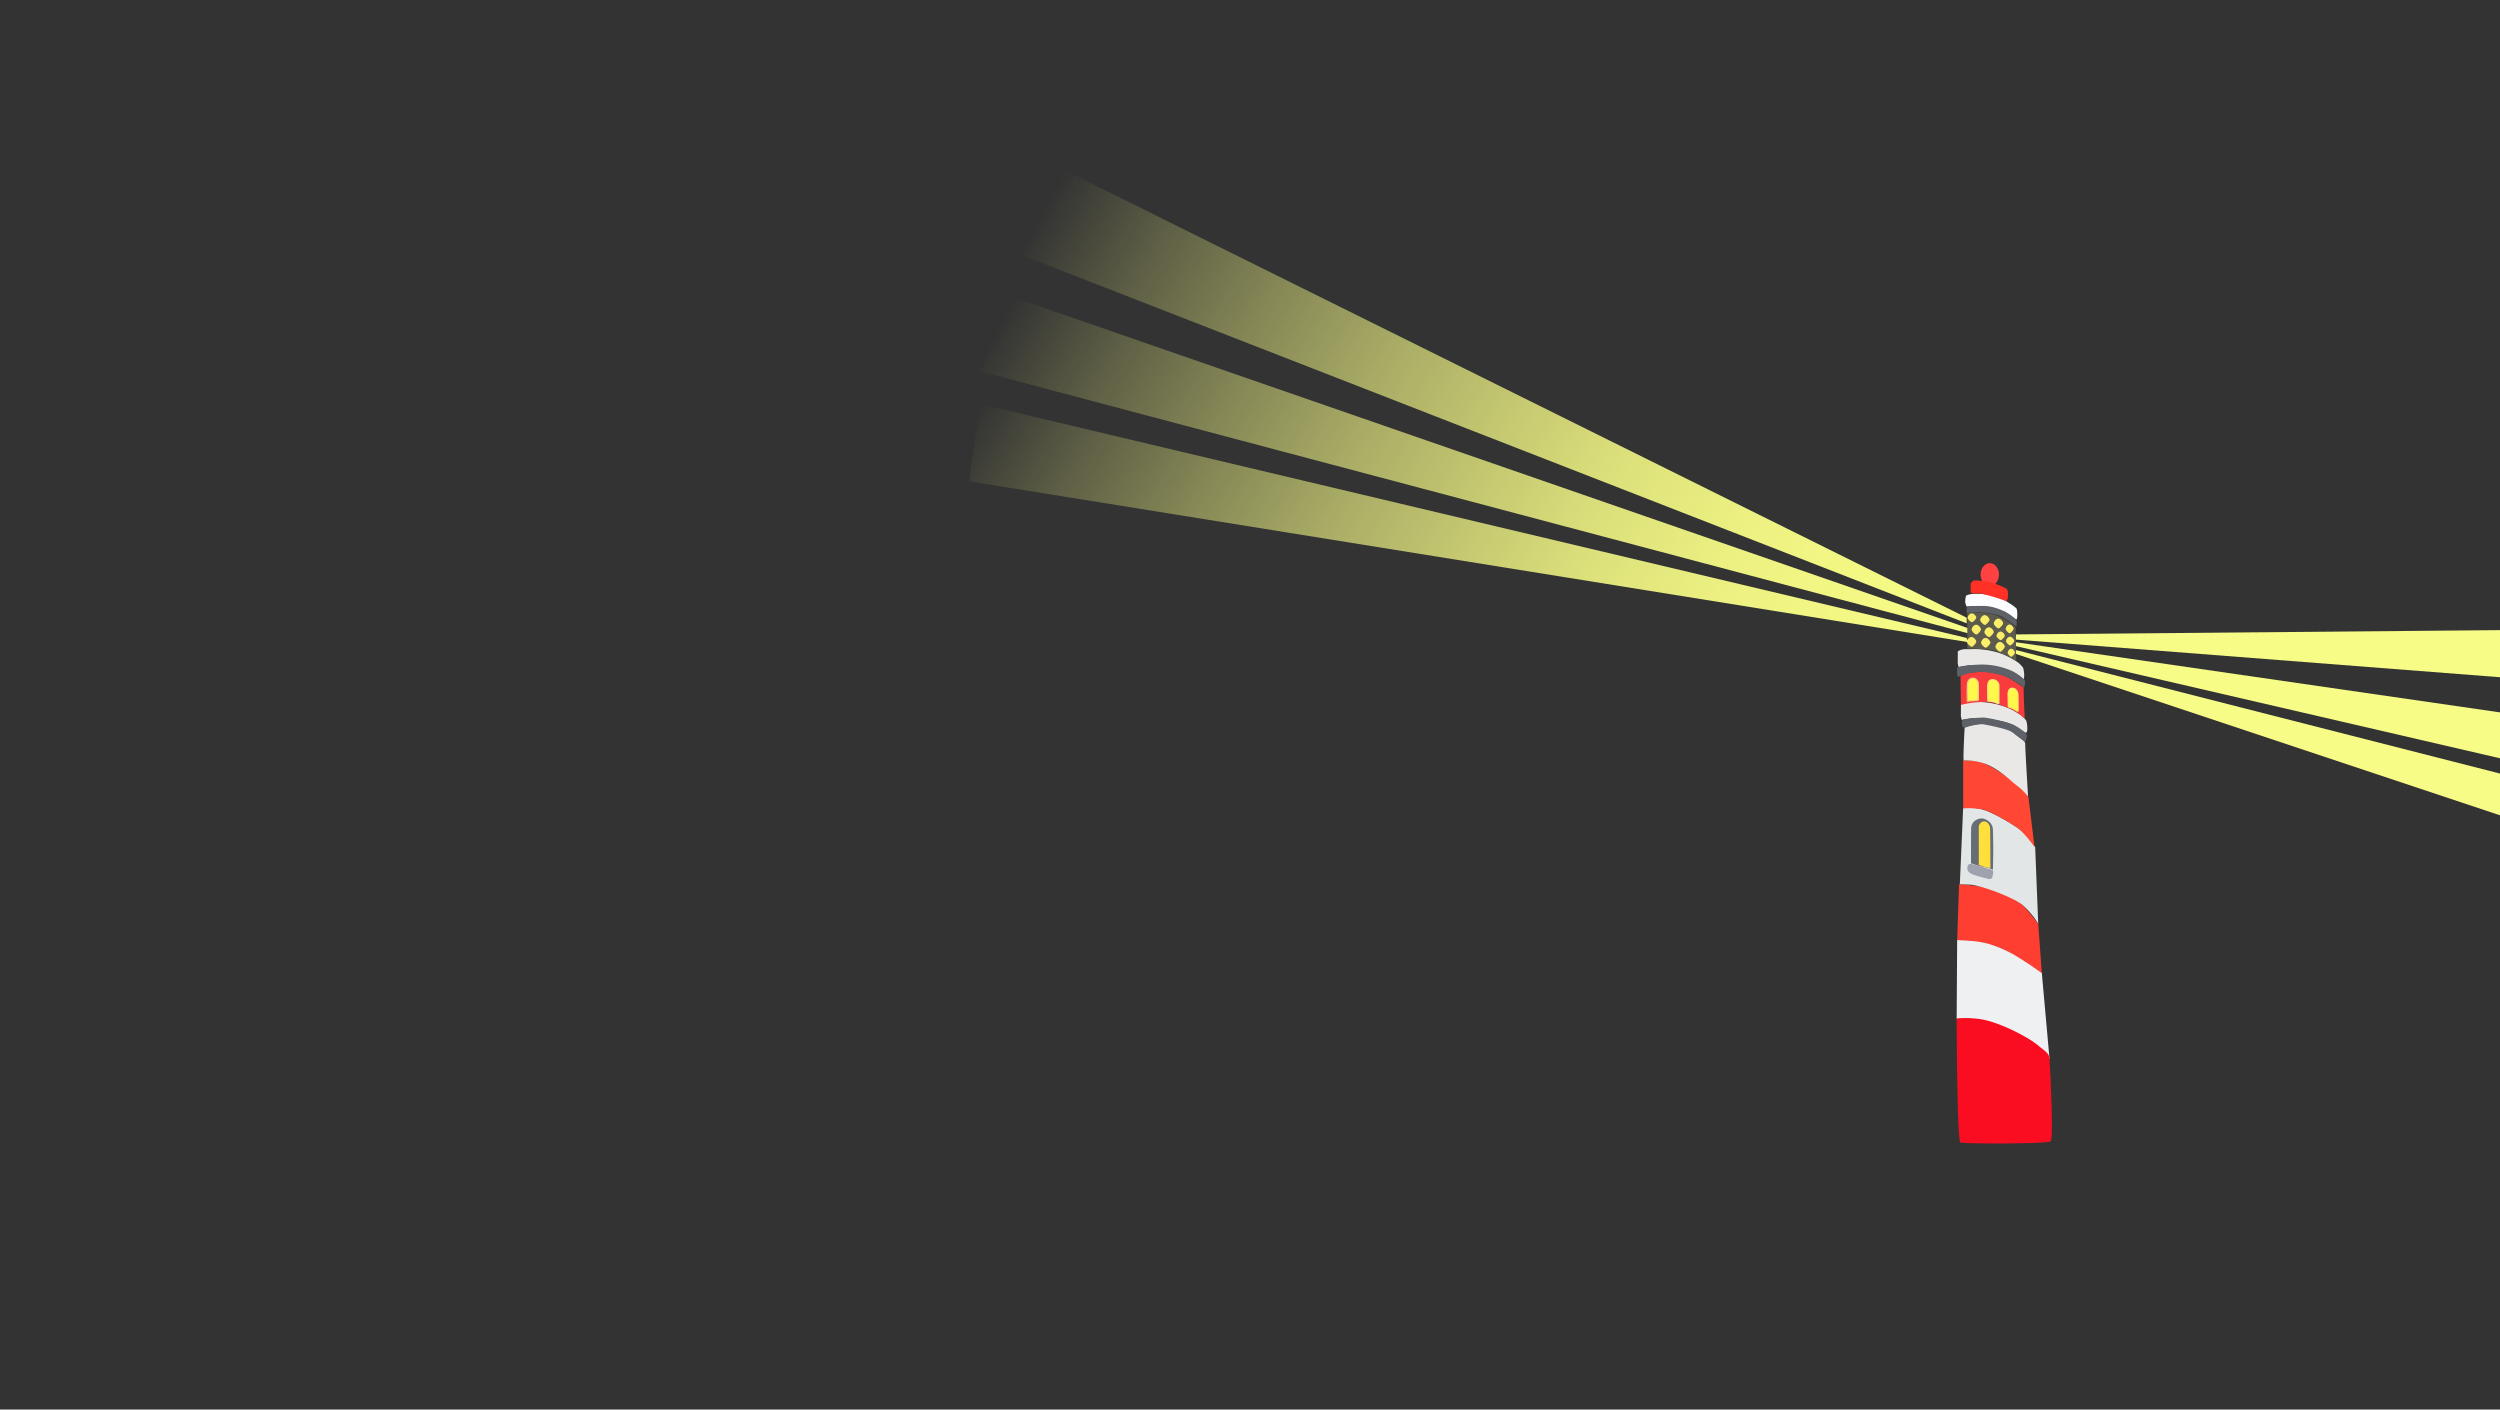 <svg xmlns="http://www.w3.org/2000/svg" xmlns:xlink="http://www.w3.org/1999/xlink" viewBox="0 0 1920 1082.52"><rect x="0" y="0" width="1920" height="1082.52" fill="#333333" stroke="none"/><defs><linearGradient id="未命名的渐变_47313" x1="812.26" y1="141.51" x2="1481.89" y2="528.12" gradientUnits="userSpaceOnUse"><stop offset="0" stop-color="#f7fc86" stop-opacity="0"/><stop offset="0.11" stop-color="#f7fc86" stop-opacity="0.21"/><stop offset="0.24" stop-color="#f7fc86" stop-opacity="0.42"/><stop offset="0.37" stop-color="#f7fc86" stop-opacity="0.6"/><stop offset="0.5" stop-color="#f7fc86" stop-opacity="0.74"/><stop offset="0.62" stop-color="#f7fc86" stop-opacity="0.86"/><stop offset="0.75" stop-color="#f7fc86" stop-opacity="0.94"/><stop offset="0.88" stop-color="#f7fc86" stop-opacity="0.98"/><stop offset="1" stop-color="#f7fc86"/></linearGradient><linearGradient id="未命名的渐变_47313-2" x1="800.13" y1="192.19" x2="1460.54" y2="573.48" xlink:href="#未命名的渐变_47313"/><linearGradient id="未命名的渐变_47313-3" x1="794.56" y1="237.69" x2="1443.22" y2="612.2" xlink:href="#未命名的渐变_47313"/></defs><title>资源 3lighthouse</title><g id="图层_2" data-name="图层 2"><g id="图层_1-2" data-name="图层 1"><path d="M1506,540.82c4.12-2.25,5.08-1.46,11-1.69,12.07-.47,24.42,3.45,30.25,7.05,5,3.06,5.76,3.5,8.58,6.78,1.15,1.33,2,10.61-.21,9.69-2.61-1.09-9.24-6.43-16.18-8.26-6.11-1.62-18-3.23-23.78-2.85a54.19,54.19,0,0,0-8.92,1.42,11.12,11.12,0,0,1-.77-5.06Z" style="fill:#e9e8e7"/><path d="M1503.59,500.21c4.12-2.25,5.08-1.46,11-1.69,12.07-.47,24.42,3.45,30.25,7.05,5,3.06,5.76,3.5,8.58,6.78,1.15,1.33,2,10.61-.21,9.69-2.61-1.09-9.24-6.43-16.18-8.26-6.11-1.62-18-3.23-23.78-2.85a54.19,54.19,0,0,0-8.92,1.42,11.12,11.12,0,0,1-.77-5.06Z" style="fill:#e9e8e7"/><path d="M1509.92,457.48c2.54-1.39,5.7-1.42,9.38-1.43,7.77,0,16.67,2.74,20.27,5,3.07,1.89,7.38,4.34,9.12,6.37.71.82,1,8.84-.39,8.27-1.61-.67-10.19-6.81-14.48-7.95a78.19,78.19,0,0,0-13.67-2.33c-2.89-.12-9.77.45-9.77.45-.35-1.16-1.09-2-1.09-4A21.64,21.64,0,0,1,1509.92,457.48Z" style="fill:#fafcff"/><path d="M1504.55,679.08c3.18.19,17.81,1.49,25.73,3.79,10.31,3,21.78,10.63,24.78,14s10.3,12.62,10.3,12.62l2.88,39.82s-12.33-8.15-19.45-13.77a48.81,48.81,0,0,0-20.11-9.6c-4.51-1.12-25.58-3.18-25.58-3.18Z" style="fill:#ff3e32"/><path d="M1507.69,620.65c3.41.25,9-1.37,17.94,2.06,9.48,3.66,24.49,12.94,28.59,16.57,4.87,4.31,8.8,11.52,8.8,11.52l2.34,58.68s-3-5.77-10.59-13.17-34.35-16.39-41.09-16.86c-1.9-.13-8.52-.37-8.52-.37Z" style="fill:#e3e6e6"/><path d="M1503.1,722c3.41.25,15.75.24,25,3.14,12.55,3.93,20.42,9,28.09,14,5.52,3.56,11.94,8.25,11.94,8.25l5.94,66.18s-7.82-11.63-19.05-17.06c-9.57-4.62-36-13.65-42.09-14.12-1.9-.15-10.21.19-10.21.19Z" style="fill:#eef0f2"/><path d="M1507.69,584c1.31.56,7.72-.92,15.64,2.15,10.14,3.93,24.66,15.53,27.25,17.7,2.9,2.43,7,6.65,7.35,9.08s4.54,37.43,4.54,37.43-7.76-11-13.71-15c-5.21-3.54-20.57-13.05-27.78-14a73.93,73.93,0,0,0-13.28-.62Z" style="fill:#ff4733"/><path d="M1519.86,556.06a44.4,44.4,0,0,1,19.1,2.7c6,2.46,16.39,10.21,16.39,12,0,5,2.21,41,2.21,41-4.49-5.72-7.64-7.56-11-10.37s-13.17-12-22.54-15a45.69,45.69,0,0,0-15.83-2.32c-.75.12.65-25.19.65-25.19A33.42,33.42,0,0,1,1519.86,556.06Z" style="fill:#e9e8e7"/><path d="M1502.73,782.16a82.92,82.92,0,0,1,17,.37c14.79,1.87,37.17,13.48,45.69,20.5,5.73,4.72,8.35,5.93,8.61,10.11.32,5.13,3.31,61.33.88,63.39s-66.48,2-69.24.9S1502.73,782.16,1502.73,782.16Z" style="fill:#fb0d21"/><path d="M1530,674.07c-.23.84-1.88,1.24-2.76,1-4.9-1.2-11.45-2.94-13.32-4-2.06-1.12-3.2-2.49-3-4.8.14-1.78,1.22-3.26,3-2.75,6.46,1.85,13.7,3.75,16,4.59C1531.7,668.83,1530.36,672.83,1530,674.07Z" style="fill:#9ea2ad"/><path d="M1513.73,663c0-9.22,0-22.83.14-27,.16-4.69,4.31-7.44,8.05-7.44,3.14,0,8.36,3.23,8.61,8.15.15,2.9.29,10.74.29,17s-.29,14.33-.29,14.33c-2.16-1.31-5.65-1.91-8.63-2.53A80.94,80.94,0,0,1,1513.73,663Z" style="fill:#676d75"/><path d="M1519.72,634.73c.09,11.14,0,29.53,0,29.53,1.86.8,8.86,3.15,8.9,2,.08-2.24-.11-26.08-.19-29.82,0-2.25-1.66-5.23-3.89-5.57C1521.39,630.38,1519.71,633.56,1519.72,634.73Z" style="fill:#ffdf39"/><path d="M1505.68,519.13c4.64-2.55,5.74-2.39,13.07-3,9.83-.84,20.4,2,25.74,5.54,4.83,3.19,9.65,6.17,9.65,6.17,0,6,.84,24.17.84,24.17a37.67,37.67,0,0,0-11.86-7.93c-7.16-2.95-12.62-5.11-21.27-4.9a73.27,73.27,0,0,0-15.88,2.19Z" style="fill:#f83b3d"/><path d="M1506.87,553.73s-.21,3.51.42,4.28.82,1.12,1.85.7,10.55-3.08,14.44-2.38,20.14,3.94,22.53,6.38,8.08,6.12,8.89,6.89,2.15-4.85,1.37-5.9a41.31,41.31,0,0,0-10.29-7.22c-4-1.7-18.84-5.34-22.86-5.4a115.47,115.47,0,0,0-15.28,1.45A1.78,1.78,0,0,0,1506.87,553.73Z" style="fill:#5e6167"/><path d="M1504,519.81a43.06,43.06,0,0,1,17.52-3.76c8.9.17,19,3.26,22,5,3.34,2,9.86,6,10.67,6.78s1.51-4.66.74-5.71a38.07,38.07,0,0,0-9.6-6.76,57.25,57.25,0,0,0-23.06-5,102.05,102.05,0,0,0-18.69,2C1502.65,512.67,1502.92,520.24,1504,519.81Z" style="fill:#5e6167"/><path d="M1510.87,470.83c.73-.3,6.1-.6,12.43-.35s12.71,2.3,14.78,3.51c2.35,1.38,9.72,6.55,10.29,7.09s.68-4.45.14-5.2a45.4,45.4,0,0,0-8.77-6.25c-4.22-1.87-10.13-4.28-16.54-4.28a111,111,0,0,0-12.32.49C1510.26,466.06,1510.15,471.14,1510.87,470.83Z" style="fill:#5e6167"/><path d="M1511,525.71c.12-1.94.93-4.33,3.56-4.78s4.68,2,4.73,4.21.14,11.34.09,12.14-3,.59-3.93.73-4.59.51-4.59.51S1510.88,527.91,1511,525.71Z" style="fill:#fdf84a;stroke:#f7d17d;stroke-miterlimit:10"/><path d="M1526.65,526.42c.12-1.94.8-4.24,3.46-4.31a4.71,4.71,0,0,1,5,4.35c0,2.2,0,12.78-.06,13.58s-3-1-4.28-1.22c-.91-.19-4-.48-4-.48S1526.51,528.62,1526.65,526.42Z" style="fill:#fdf84a;stroke:#fbed75;stroke-miterlimit:10"/><path d="M1542.24,532.64c.05-1.95,1.17-4.44,3.56-4.06,2.72.43,3.86,3,3.93,4.85.1,2.35.14,11.71.09,12.51s-2.38-1.16-3.6-1.69c-.85-.37-4-1.59-4-1.59S1542.18,534.89,1542.24,532.64Z" style="fill:#fdf84a;stroke:#ffec66;stroke-miterlimit:10"/><path d="M1510.87,470.57v27.53a156.27,156.27,0,0,1,17.7,1c6.93,1,20.32,8.7,20,8.8s-.56-26.4-.56-26.4-9.32-8-17.72-9.74S1510.87,470.57,1510.87,470.57Z" style="fill:#5d5b4b"/><ellipse cx="1528.15" cy="441.27" rx="7.06" ry="8.78" style="fill:#ff4241"/><path d="M1513.59,448s1.4-2.18,2.81-2.25,11.14.76,14.13,1.92c3.34,1.29,10.43,3.77,11,5s.81,4.61.42,6.52c-.3,1.51-.65,2.73-1.57,2.34-3.82-1.61-17-5.61-20.58-5.79-3.3-.16-6.3.79-6.37-1.6S1513.59,448,1513.59,448Z" style="fill:#ff3025"/><path d="M1527.56,481.74c1.62,0,3.83,2.45,3.63,3.78-.18,1.14-2.66,3.77-3.49,3.78-1.12,0-3.73-2.56-3.69-3.78C1524,484,1525.59,481.74,1527.56,481.74Z" style="fill:#faed68"/><path d="M1524.34,472.4c1.62,0,3.83,2.45,3.63,3.78-.18,1.14-2.66,3.77-3.49,3.78-1.12,0-3.73-2.56-3.69-3.78C1520.82,474.62,1522.37,472.4,1524.34,472.4Z" style="fill:#faed68"/><path d="M1517.76,479.76c1.62,0,3.83,2.45,3.63,3.78-.18,1.14-2.66,3.77-3.49,3.78-1.12,0-3.73-2.56-3.69-3.78C1514.24,482,1515.79,479.76,1517.76,479.76Z" style="fill:#faed68"/><path d="M1525,489.91c1.62,0,3.83,2.45,3.63,3.78-.18,1.14-2.66,3.77-3.49,3.78-1.12,0-3.73-2.56-3.69-3.78C1521.44,492.14,1523,489.91,1525,489.91Z" style="fill:#faed68"/><path d="M1536.05,493c1.62,0,3.83,2.45,3.63,3.78-.18,1.14-2.66,3.77-3.49,3.78-1.12,0-3.73-2.56-3.69-3.78C1532.54,495.21,1534.09,493,1536.05,493Z" style="fill:#faed68"/><path d="M1543.39,479.61c1.37,0,3.24,2.18,3.07,3.37-.15,1-2.25,3.37-3,3.37-.95,0-3.15-2.29-3.13-3.37C1540.42,481.6,1541.73,479.61,1543.39,479.61Z" style="fill:#faed68"/><path d="M1536.46,485c1.44,0,3.41,2.14,3.23,3.31-.16,1-2.36,3.31-3.11,3.31-1,0-3.31-2.24-3.28-3.31C1533.34,487,1534.71,485,1536.46,485Z" style="fill:#faed68"/><path d="M1543.75,489c1.44,0,3.41,2.17,3.23,3.35-.16,1-2.36,3.35-3.11,3.35-1,0-3.31-2.27-3.28-3.35C1540.63,490.93,1542,489,1543.75,489Z" style="fill:#faed68"/><path d="M1544.65,498.22c1.26,0,3,2,2.82,3.09-.14.94-2.07,3.09-2.72,3.09-.87,0-2.9-2.1-2.87-3.09C1541.91,500,1543.12,498.22,1544.65,498.22Z" style="fill:#faed68"/><path d="M1534.77,475.06c1.62,0,3.83,2.45,3.63,3.78-.18,1.14-2.66,3.77-3.49,3.78-1.12,0-3.73-2.56-3.69-3.78C1531.26,477.29,1532.81,475.06,1534.77,475.06Z" style="fill:#faed68"/><path d="M1514.16,489.2c1.62,0,3.83,2.45,3.63,3.78-.18,1.14-2.66,3.77-3.49,3.78-1.12,0-3.73-2.56-3.69-3.78C1510.64,491.43,1512.19,489.2,1514.16,489.2Z" style="fill:#faed68"/><path d="M1514.42,471.09c1.5,0,3.56,2.19,3.37,3.39-.16,1-2.47,3.38-3.24,3.39-1,0-3.46-2.3-3.43-3.39C1511.16,473.09,1512.59,471.09,1514.42,471.09Z" style="fill:#faed68"/><polygon points="1510.4 474.4 1510.4 478.73 785.45 196.21 818.3 131.05 1510.4 474.4" style="fill:url(#未命名的渐变_47313)"/><polygon points="1510.91 482.23 1510.91 486.23 752.65 285.12 779.12 228.58 1510.91 482.23" style="fill:url(#未命名的渐变_47313-2)"/><polygon points="1511.91 493.23 744.23 369.63 752.65 310.26 1510.24 489.9 1511.91 493.23" style="fill:url(#未命名的渐变_47313-3)"/><polygon points="1548.24 487.23 1920 483.94 1920 520.12 1548.24 491.23 1548.24 487.23" style="fill:#f7fc86"/><polygon points="1548.24 493.23 1920 547.12 1920 582.36 1548.24 496.23 1548.24 493.23" style="fill:#f7fc86"/><polygon points="1548.24 499.23 1920 594.09 1920 626.15 1548.24 502.23 1548.24 499.23" style="fill:#f7fc86"/><rect width="1920" height="1082.52" style="fill:none"/></g></g></svg>
